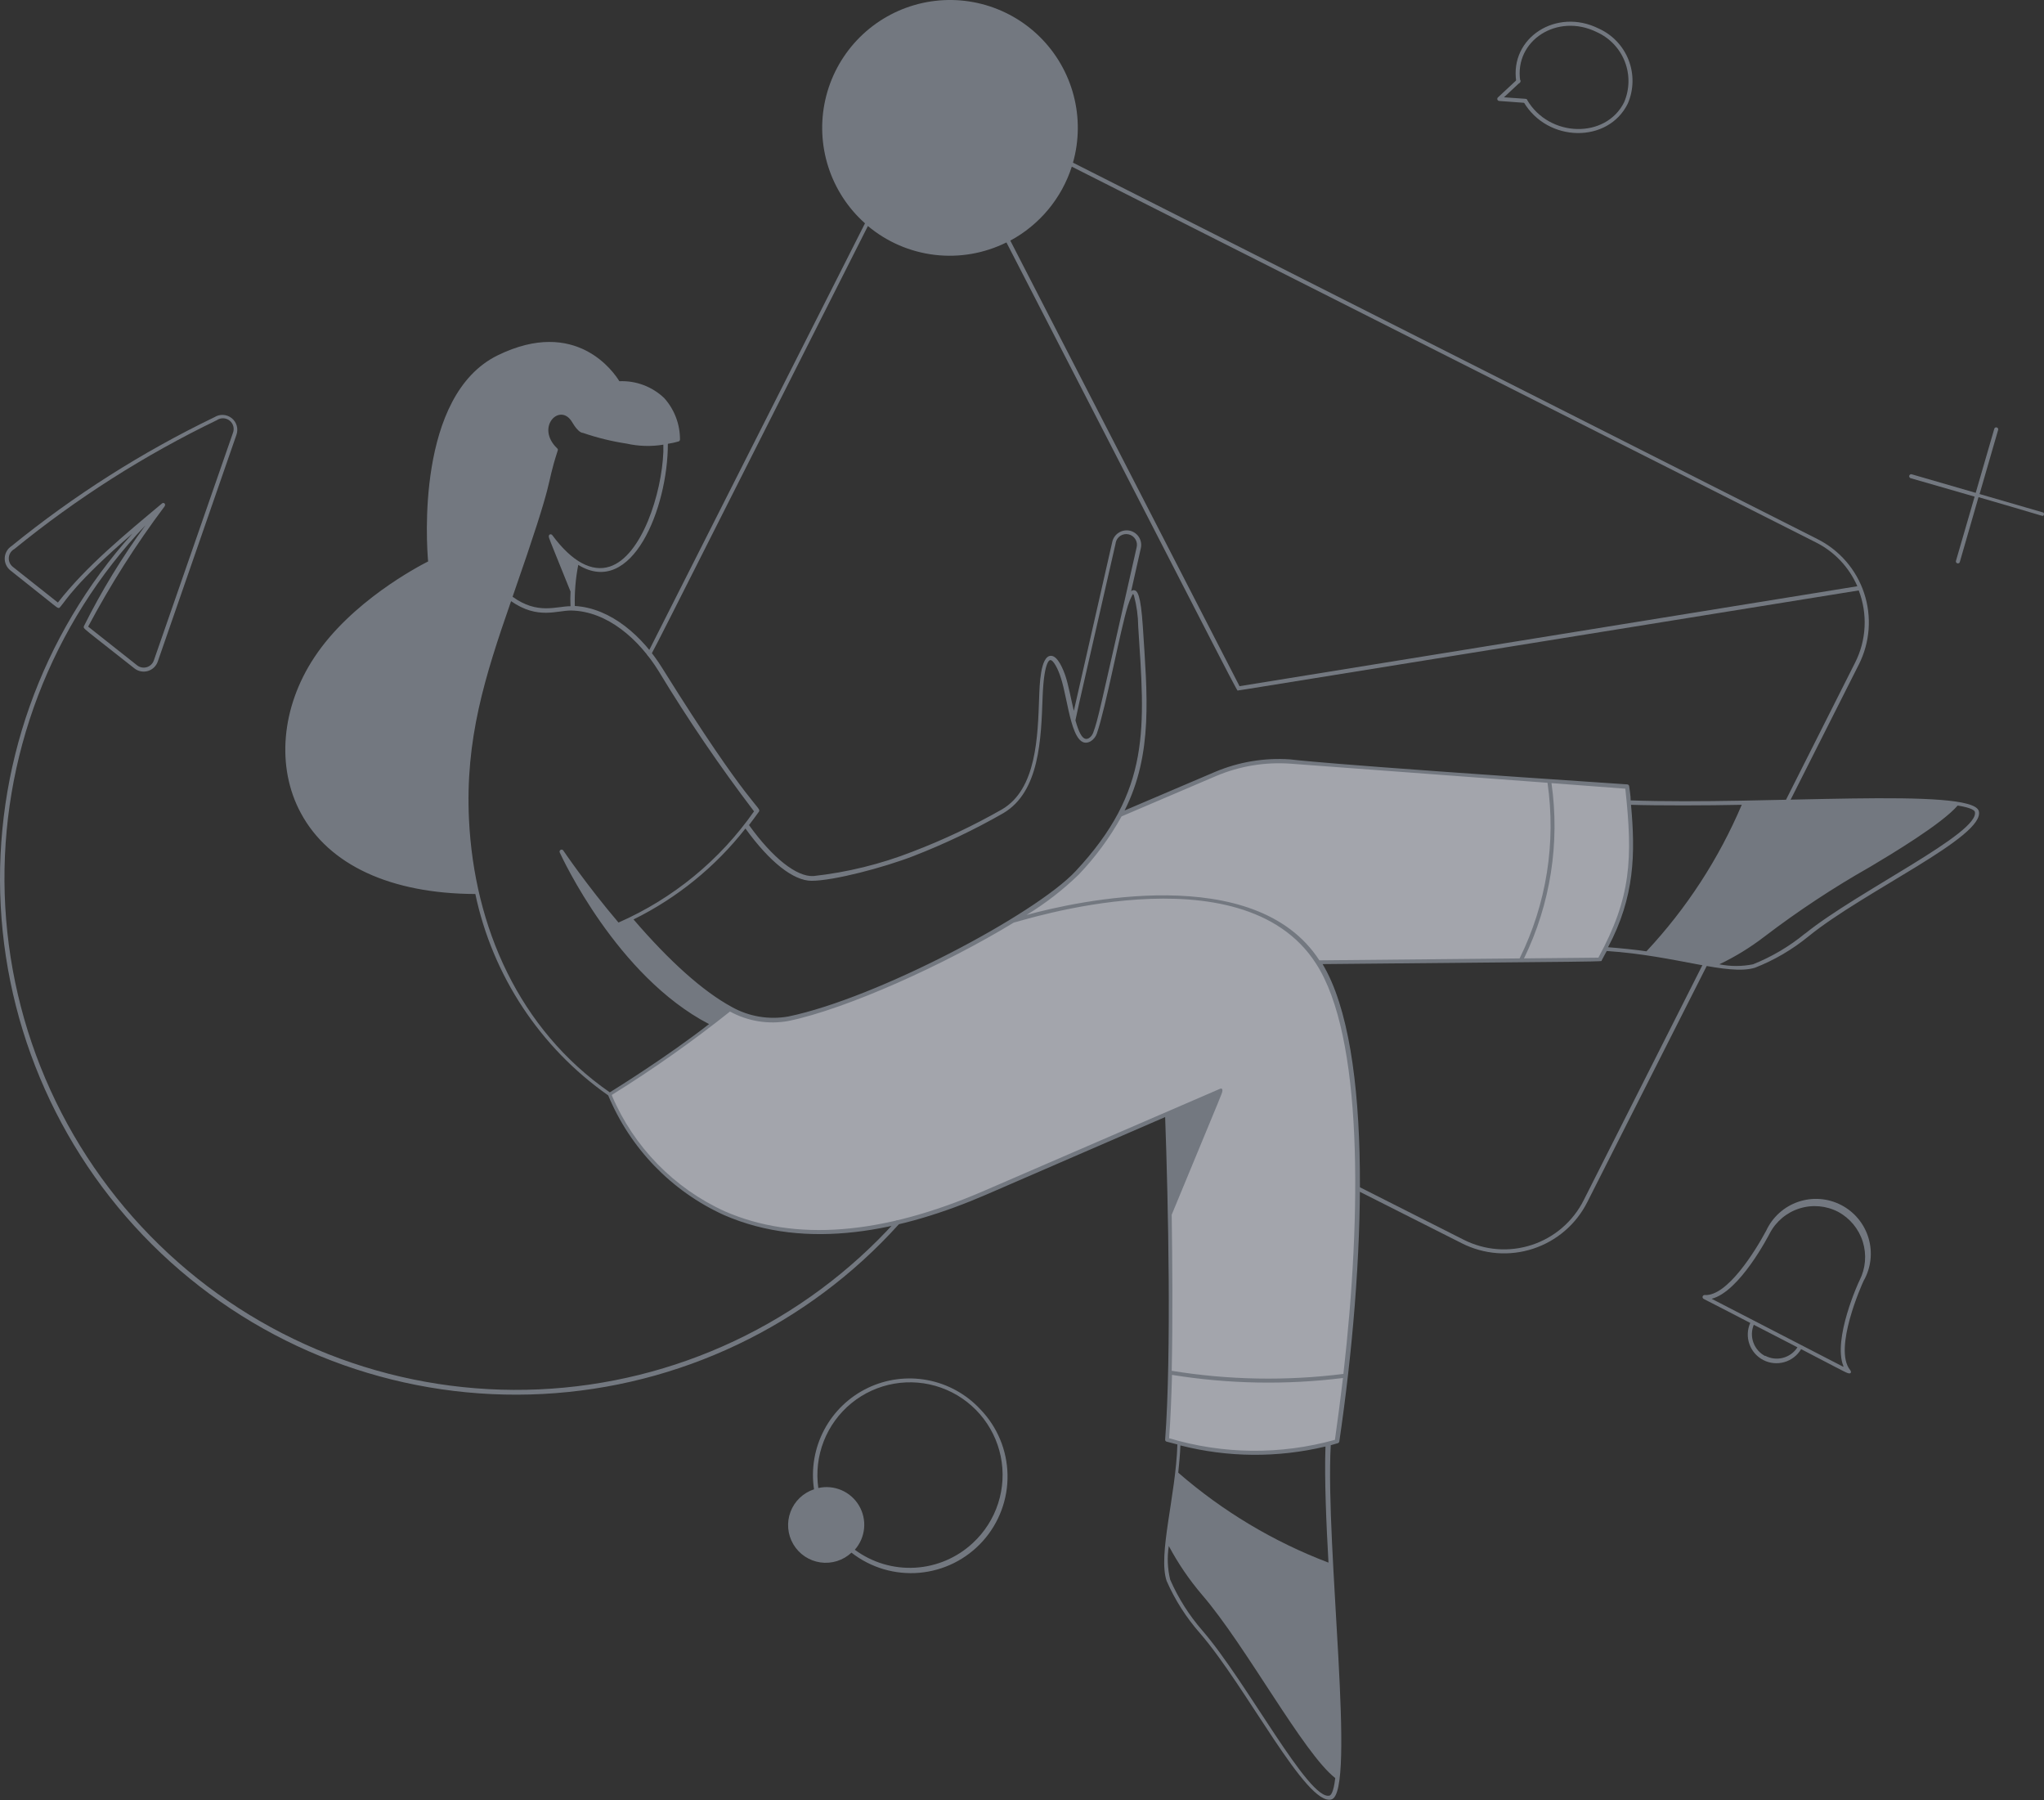 <svg width="360" height="317" viewBox="0 0 360 317" fill="none" xmlns="http://www.w3.org/2000/svg">
<rect x="0" y="0" width="360" height="317" fill="#333333" stroke="none"/>
<g opacity="0.6">
<path d="M320.074 94.91L188.978 28.643C190.073 24.775 190.113 20.684 189.092 16.796C188.071 12.908 186.028 9.363 183.174 6.532C180.321 3.7 176.761 1.684 172.864 0.694C168.968 -0.297 164.878 -0.226 161.018 0.9C157.159 2.025 153.671 4.163 150.917 7.092C148.164 10.021 146.245 13.634 145.36 17.556C144.475 21.478 144.657 25.565 145.886 29.392C147.114 33.22 149.346 36.649 152.348 39.322L114.055 115.039C114.025 115.091 114.009 115.151 114.01 115.211C114.01 115.271 114.027 115.331 114.057 115.383C114.088 115.435 114.132 115.477 114.185 115.507C114.238 115.536 114.297 115.551 114.358 115.549C114.698 115.549 111.863 120.936 152.859 39.795C156.205 42.596 160.295 44.361 164.629 44.875C168.962 45.388 173.351 44.628 177.26 42.687C220.731 127.098 217.745 121.56 218.085 121.56C218.426 121.56 217.292 121.692 327.37 103.963C328.159 106.01 328.51 108.2 328.399 110.391C328.288 112.583 327.719 114.726 326.727 116.683L313.667 142.596C313.624 142.682 313.617 142.78 313.647 142.871C313.677 142.961 313.742 143.036 313.827 143.078C313.913 143.121 314.011 143.128 314.102 143.098C314.192 143.068 314.267 143.003 314.309 142.918L327.389 117.005C328.363 115.074 328.948 112.971 329.107 110.814C329.267 108.658 329 106.491 328.32 104.438C327.641 102.385 326.562 100.487 325.147 98.852C323.732 97.216 322.008 95.877 320.074 94.91ZM218.312 120.823L177.94 42.365C183.096 39.586 186.977 34.919 188.77 29.343L319.809 95.496C323.081 97.132 325.671 99.869 327.124 103.226L218.312 120.823Z" fill="#9EA7B4"/>
<path d="M300.189 169.246L278.925 211.338C277.997 213.185 276.713 214.83 275.148 216.179C273.583 217.529 271.767 218.556 269.804 219.202C267.841 219.848 265.769 220.101 263.708 219.945C261.648 219.789 259.638 219.228 257.794 218.294L236.512 207.539C236.427 207.497 236.328 207.49 236.238 207.52C236.147 207.55 236.073 207.615 236.03 207.7C235.988 207.785 235.98 207.884 236.011 207.974C236.041 208.065 236.106 208.139 236.191 208.182L257.473 218.918C259.4 219.895 261.5 220.482 263.655 220.646C265.809 220.81 267.974 220.547 270.026 219.873C272.079 219.198 273.978 218.126 275.615 216.717C277.253 215.307 278.596 213.589 279.568 211.66L300.831 169.624C300.856 169.582 300.873 169.536 300.879 169.487C300.886 169.439 300.883 169.389 300.871 169.342C300.859 169.294 300.837 169.25 300.808 169.211C300.778 169.172 300.741 169.139 300.699 169.114C300.657 169.089 300.61 169.073 300.562 169.066C300.513 169.059 300.464 169.062 300.417 169.075C300.369 169.087 300.325 169.108 300.286 169.138C300.247 169.167 300.214 169.204 300.189 169.246Z" fill="#9EA7B4"/>
<path d="M286.6 138.533C287.412 151.517 287.904 157.717 281.723 168.982L232.184 169.454C242.315 185.274 239.329 227.234 235.435 253.809C225.647 256.592 215.264 256.487 205.534 253.506C206.366 242.619 206.29 226.289 206.044 213.815L215.041 192.022L173.459 210.015C121.312 232.564 107.307 192.646 107.307 192.646C114.704 188.037 121.817 182.987 128.608 177.525C131.709 179.337 135.347 180.006 138.89 179.415C153.859 176.315 182.229 161.629 189.62 153.748C192.572 150.653 195.113 147.191 197.18 143.447L212.508 136.926C217.67 134.727 223.282 133.794 228.877 134.204L286.6 138.533Z" fill="#EEF1FE"/>
<path d="M157.81 214.986C149.814 223.847 140.138 231.031 129.343 236.122C118.549 241.213 106.85 244.109 94.927 244.641C83.004 245.174 71.094 243.334 59.889 239.226C48.683 235.119 38.404 228.826 29.65 220.714C20.896 212.602 13.841 202.832 8.893 191.971C3.945 181.11 1.204 169.374 0.829 157.445C0.454 145.516 2.452 133.632 6.707 122.481C10.963 111.331 17.39 101.136 25.618 92.49C21.505 98.101 17.875 104.051 14.768 110.276C14.768 110.427 14.636 110.465 14.995 110.805C15.638 111.41 17.679 112.941 23.671 117.685C24 117.947 24.388 118.125 24.801 118.206C25.214 118.287 25.641 118.267 26.045 118.148C26.448 118.03 26.818 117.816 27.122 117.525C27.426 117.234 27.655 116.874 27.791 116.475L41.645 76.557C41.827 76.043 41.844 75.485 41.694 74.96C41.545 74.436 41.235 73.971 40.809 73.63C40.384 73.29 39.862 73.09 39.318 73.059C38.773 73.028 38.233 73.167 37.771 73.457C25.023 79.605 13.035 87.216 2.048 96.138C1.695 96.365 1.401 96.672 1.19 97.035C0.979 97.398 0.857 97.806 0.835 98.225C0.813 98.644 0.891 99.063 1.062 99.446C1.234 99.829 1.494 100.166 1.821 100.429C7.662 105.04 9.382 106.477 9.911 106.855C10.44 107.233 10.478 107.006 10.724 106.723C11.537 105.834 13.2 102.659 23.349 93.927C7.223 111.827 -1.131 135.401 0.123 159.462C1.378 183.522 12.14 206.099 30.04 222.225C47.941 238.351 71.515 246.706 95.575 245.451C119.636 244.197 142.213 233.435 158.339 215.534C158.412 215.464 158.453 215.368 158.455 215.267C158.457 215.166 158.419 215.068 158.348 214.996C158.278 214.923 158.182 214.881 158.081 214.879C157.98 214.878 157.882 214.916 157.81 214.986ZM10.194 106.099L2.275 99.824C2.027 99.631 1.831 99.379 1.704 99.091C1.578 98.802 1.526 98.487 1.552 98.174C1.578 97.86 1.682 97.558 1.855 97.295C2.027 97.032 2.263 96.816 2.54 96.667C13.495 87.74 25.459 80.128 38.187 73.986C38.52 73.755 38.919 73.637 39.325 73.65C39.731 73.663 40.121 73.806 40.439 74.058C40.758 74.31 40.986 74.658 41.091 75.051C41.196 75.443 41.171 75.858 41.022 76.236L27.111 116.249C27.015 116.542 26.849 116.808 26.628 117.022C26.406 117.237 26.135 117.394 25.838 117.48C25.542 117.566 25.229 117.577 24.927 117.514C24.625 117.451 24.343 117.315 24.105 117.118L15.524 110.333C19.459 102.93 23.965 95.846 29.001 89.145C29.247 88.691 28.812 88.408 28.528 88.653C21.97 94.135 15.203 99.692 10.194 106.099Z" fill="#9EA7B4"/>
<path d="M268.34 17.945C268.302 17.866 268.295 17.776 268.32 17.691C268.345 17.607 268.4 17.534 268.474 17.488C268.549 17.441 268.638 17.424 268.725 17.438C268.811 17.453 268.889 17.499 268.945 17.567C272.876 24.277 282.856 24.447 286.05 18.002C287.026 15.726 287.071 13.158 286.173 10.85C285.275 8.541 283.507 6.678 281.249 5.66C274.312 2.22 266.658 7.134 267.754 14.26C267.77 14.352 267.75 14.448 267.697 14.526C267.644 14.604 267.563 14.657 267.47 14.676C267.376 14.683 267.283 14.656 267.207 14.601C267.131 14.546 267.077 14.465 267.054 14.373C265.864 6.624 274.142 1.332 281.551 5.017C283.977 6.102 285.878 8.099 286.841 10.576C287.803 13.053 287.75 15.81 286.692 18.248C283.215 25.298 272.536 25.109 268.34 17.945Z" fill="#9EA7B4"/>
<path d="M268.645 18.116L264.033 17.776C263.964 17.769 263.898 17.742 263.843 17.699C263.788 17.656 263.748 17.598 263.725 17.532C263.703 17.465 263.701 17.394 263.719 17.327C263.736 17.259 263.773 17.199 263.825 17.152L267.152 14.052C267.184 14.012 267.226 13.979 267.272 13.957C267.319 13.934 267.37 13.921 267.422 13.92C267.474 13.919 267.525 13.929 267.573 13.95C267.62 13.971 267.663 14.002 267.697 14.04C267.732 14.079 267.758 14.125 267.773 14.174C267.788 14.224 267.792 14.276 267.785 14.328C267.778 14.379 267.76 14.428 267.733 14.472C267.705 14.516 267.668 14.553 267.624 14.581L264.883 17.133L268.664 17.398C268.759 17.4 268.849 17.44 268.915 17.509C268.98 17.578 269.016 17.671 269.013 17.766C269.011 17.861 268.971 17.952 268.901 18.017C268.832 18.083 268.74 18.118 268.645 18.116Z" fill="#9EA7B4"/>
<path d="M328.22 225.552C328.867 224.421 329.279 223.171 329.43 221.877C329.581 220.583 329.469 219.272 329.1 218.022C328.731 216.773 328.113 215.611 327.284 214.606C326.454 213.602 325.43 212.775 324.273 212.177C323.116 211.579 321.849 211.221 320.55 211.124C319.251 211.028 317.946 211.196 316.713 211.617C315.48 212.038 314.345 212.705 313.377 213.576C312.408 214.448 311.626 215.506 311.077 216.687C309.187 220.222 304.216 228.292 300.247 228.028C300.177 228.023 300.107 228.039 300.046 228.073C299.985 228.108 299.935 228.159 299.903 228.221C299.871 228.284 299.858 228.354 299.865 228.424C299.873 228.494 299.9 228.56 299.945 228.614C300.134 228.803 299.945 228.614 308.261 232.942C307.738 234.119 307.686 235.452 308.114 236.667C308.542 237.882 309.418 238.887 310.564 239.477C311.709 240.066 313.036 240.196 314.274 239.838C315.512 239.481 316.566 238.663 317.22 237.554C323.155 240.616 324.78 241.542 325.423 241.769C326.066 241.996 326.103 241.542 325.858 241.239C322.834 237.516 327.956 226.1 328.22 225.552ZM310.907 238.782C309.94 238.283 309.196 237.438 308.822 236.416C308.447 235.395 308.47 234.269 308.885 233.263L316.577 237.233C315.992 238.148 315.084 238.809 314.034 239.086C312.983 239.362 311.867 239.234 310.907 238.726V238.782ZM324.667 240.672L301.457 228.689C306.39 227.442 311.474 217.595 311.701 217.16C312.8 215.065 314.683 213.491 316.94 212.783C319.197 212.074 321.642 212.289 323.741 213.38C325.819 214.5 327.377 216.388 328.083 218.64C328.789 220.893 328.587 223.332 327.521 225.438C327.37 225.684 322.758 235.777 324.667 240.54V240.672Z" fill="#9EA7B4"/>
<path d="M359.861 90.241L348.653 86.99L351.903 75.763C351.927 75.716 351.939 75.664 351.94 75.611C351.941 75.558 351.93 75.506 351.908 75.458C351.887 75.41 351.855 75.367 351.815 75.333C351.775 75.299 351.728 75.273 351.677 75.259C351.626 75.245 351.573 75.243 351.521 75.251C351.469 75.26 351.42 75.28 351.376 75.31C351.333 75.34 351.297 75.379 351.27 75.425C351.244 75.471 351.228 75.522 351.223 75.574L347.972 86.782L336.764 83.531C336.717 83.51 336.667 83.498 336.615 83.498C336.564 83.498 336.513 83.508 336.467 83.529C336.42 83.55 336.378 83.581 336.344 83.619C336.31 83.658 336.285 83.703 336.27 83.752C336.255 83.801 336.25 83.853 336.257 83.904C336.264 83.955 336.281 84.004 336.308 84.047C336.335 84.091 336.372 84.128 336.414 84.156C336.457 84.185 336.505 84.204 336.556 84.212L347.783 87.444L344.513 98.69C344.49 98.737 344.478 98.789 344.477 98.842C344.476 98.894 344.487 98.947 344.508 98.995C344.53 99.043 344.562 99.085 344.602 99.12C344.642 99.154 344.689 99.179 344.74 99.193C344.791 99.207 344.844 99.21 344.896 99.201C344.948 99.193 344.997 99.172 345.041 99.142C345.084 99.112 345.12 99.073 345.146 99.028C345.173 98.982 345.189 98.931 345.194 98.879L348.464 87.538C359.539 90.751 359.615 90.846 359.804 90.846C359.858 90.818 359.904 90.778 359.938 90.728C359.973 90.677 359.993 90.62 359.999 90.559C360.005 90.499 359.995 90.438 359.971 90.382C359.947 90.327 359.909 90.278 359.861 90.241Z" fill="#9EA7B4"/>
<path d="M348.519 142.823C347.385 138.552 310.717 141.784 287.204 140.933C287.204 140.101 287.034 139.27 286.94 138.438C286.932 138.356 286.895 138.279 286.836 138.22C286.778 138.162 286.701 138.125 286.619 138.117C230.37 134.356 227.459 133.713 227.213 133.713C222.691 133.401 218.158 134.158 213.983 135.924L198.068 142.71C203.134 132.673 202.037 122.297 201.281 110.314C200.903 104.644 200.317 104.001 199.75 103.925C199.654 103.913 199.555 103.924 199.463 103.957C199.371 103.99 199.289 104.044 199.221 104.114L200.922 96.554C201.082 95.892 200.972 95.195 200.618 94.613C200.264 94.032 199.693 93.615 199.032 93.454C198.369 93.299 197.671 93.41 197.088 93.764C196.505 94.117 196.083 94.684 195.914 95.344L189.128 125.17C188.637 123.11 188.183 120.653 187.673 119.084C187.295 117.969 186.331 115.474 185.102 115.474C183.212 115.474 183.099 120.766 183.023 122.732C182.778 129.706 182.57 138.967 176.465 142.521C171.408 145.401 166.138 147.891 160.701 149.968C155.099 152.156 149.234 153.599 143.256 154.258C140.289 154.409 136.074 151.064 131.916 145.28C132.501 144.524 133.087 143.73 133.654 142.937C134.221 142.143 132.218 142.615 116.644 117.647C113.223 112.109 107.628 107.063 101.24 106.704C101.176 104.276 101.379 101.848 101.844 99.465C111.295 105.267 117.627 89.485 117.627 78.145C118.265 78.047 118.896 77.908 119.517 77.729C119.587 77.703 119.647 77.656 119.691 77.596C119.735 77.535 119.76 77.463 119.762 77.389C119.772 74.697 118.782 72.097 116.984 70.093C115.935 69.091 114.695 68.312 113.337 67.802C111.979 67.292 110.532 67.062 109.083 67.126C108.176 65.632 101.523 55.785 87.65 62.57C73.266 69.62 75.138 95.911 75.402 98.86C73.644 99.748 61.831 105.948 55.367 115.738C49.527 124.546 48.62 135.093 52.986 143.163C57.9 152.311 68.806 157.358 83.719 157.415C86.749 171.77 95.111 184.441 107.118 192.872C111.002 202.209 118.274 209.731 127.474 213.928C142.198 220.373 159.038 216.687 173.686 210.356L205.213 196.69C205.761 211.811 206.328 238.48 205.213 253.487C205.206 253.569 205.229 253.65 205.278 253.716C205.327 253.782 205.397 253.828 205.477 253.846L207.368 254.338C207.103 263.335 203.909 273.749 205.477 278.38C206.951 281.732 208.934 284.837 211.356 287.584C219.54 297.035 230.105 318.128 234.509 316.843C238.913 315.557 233.394 272.483 234.377 254.47L235.643 254.111C235.707 254.086 235.763 254.045 235.806 253.992C235.849 253.939 235.877 253.876 235.889 253.809C240.425 222.925 241.975 184.84 232.94 169.757C285.106 169.265 281.988 169.341 282.082 169.133C282.177 168.925 282.706 167.999 282.99 167.451C295.275 168.264 304.272 171.855 309.092 170.399C312.51 169.054 315.698 167.186 318.542 164.861C328.389 156.866 349.69 147.303 348.519 142.823ZM196.5 95.571C196.548 95.323 196.645 95.086 196.786 94.876C196.927 94.666 197.109 94.486 197.321 94.347C197.533 94.209 197.77 94.114 198.02 94.069C198.269 94.024 198.524 94.03 198.771 94.086C199.018 94.141 199.252 94.246 199.457 94.394C199.663 94.541 199.837 94.729 199.969 94.945C200.101 95.161 200.188 95.401 200.225 95.652C200.262 95.902 200.249 96.158 200.185 96.403C193.438 126.153 193.438 126.531 192.549 128.988C192.322 129.649 191.661 130.292 191.075 130.065C190.489 129.838 189.96 128.799 189.45 126.965C189.374 126.72 188.845 129.12 196.5 95.628V95.571ZM142.935 155.09C146.828 155.09 155.674 152.746 160.853 150.743C166.321 148.623 171.621 146.096 176.71 143.182C183.118 139.402 183.363 130.065 183.628 122.788C183.855 116.683 184.781 116.249 184.951 116.23C185.518 116.135 186.388 117.874 186.841 119.348C188.164 123.299 188.731 132.352 192.077 130.538C192.601 130.216 192.995 129.721 193.192 129.139C194.798 124.47 197.369 110.635 198.654 106.628C198.836 106.035 199.07 105.46 199.354 104.908C199.543 104.549 199.561 104.455 199.732 104.908C200.201 106.672 200.448 108.488 200.469 110.314C201.622 128.118 202.812 139.119 189.412 153.426C182.324 160.987 154.483 175.748 138.871 178.98C135.43 179.6 131.88 178.998 128.835 177.279C123.788 174.52 117.986 169.341 111.578 161.894C119.265 158.101 126.002 152.63 131.292 145.885C135.563 151.801 139.759 155.09 142.935 155.09ZM98.234 79.317C98.261 79.255 98.266 79.186 98.249 79.121C98.232 79.056 98.193 78.998 98.14 78.957C94.209 75.177 98.669 70.773 100.767 74.327C101.126 74.95 101.977 76.217 102.657 76.217C105.159 77.078 107.734 77.711 110.35 78.107C112.479 78.585 114.68 78.649 116.833 78.296V79.581C116.549 86.858 113.053 97.934 107.382 99.767C104.264 100.769 100.767 98.954 97.27 94.229C97.062 93.946 96.496 94.04 96.703 94.702C96.911 95.363 97.875 97.65 100.484 104.152C100.436 105.015 100.436 105.879 100.484 106.742C97.97 106.742 94.681 108.272 90.277 105.078C98.291 82.095 95.834 86.763 98.234 79.317ZM82.603 144.354C81.923 130.197 85.325 119.329 90.013 105.853C94.719 109.142 98.102 107.46 100.616 107.498C106.985 107.63 112.523 112.563 115.982 118.139C121.143 126.674 126.759 134.927 132.804 142.861C126.795 151.456 118.536 158.23 108.932 162.442C103.356 155.884 99.368 149.987 99.198 149.741C99.146 149.672 99.072 149.624 98.987 149.606C98.903 149.588 98.815 149.601 98.74 149.642C98.664 149.683 98.606 149.75 98.576 149.831C98.545 149.911 98.545 150 98.575 150.081C98.99 150.988 108.649 171.893 124.884 180.322C117.589 185.993 108.762 191.493 107.401 192.343C91.373 181.23 83.529 163.217 82.603 144.354ZM235.171 313.081C234.868 315.746 234.339 316.106 234.188 316.162C230.578 317.24 219.559 296.09 211.771 287.112C209.437 284.431 207.525 281.41 206.101 278.153C205.628 276.21 205.544 274.193 205.855 272.218C207.493 275.287 209.457 278.171 211.715 280.818C219.502 289.852 229.538 308.696 235.171 313.081ZM233.98 275.148C224.295 271.469 215.336 266.107 207.519 259.309C207.708 257.551 207.84 255.963 207.897 254.508C216.273 256.648 225.044 256.713 233.451 254.697C233.243 260.348 233.602 268.513 233.98 275.148ZM235.114 253.525C225.548 256.189 215.424 256.09 205.912 253.242C206.158 249.934 206.309 246.116 206.422 242.09C216.382 243.698 226.52 243.883 236.531 242.638C236.09 246.343 235.618 249.972 235.114 253.525ZM236.607 241.92C226.552 243.183 216.368 242.998 206.366 241.372C206.574 232.205 206.479 221.999 206.366 213.89C212.735 198.467 214.644 193.95 215.174 192.551C215.476 191.738 215.174 191.568 214.871 191.719L173.289 209.694C155.334 217.462 139.986 218.672 127.644 213.285C118.714 209.217 111.628 201.956 107.779 192.929C107.787 192.879 107.787 192.828 107.779 192.778C114.989 188.297 121.931 183.4 128.57 178.111C131.711 179.83 135.348 180.418 138.871 179.774C149.191 177.638 166.504 169.795 178.563 162.442C179.149 162.442 218.632 149.212 231.768 169.643C240.047 182.364 239.858 213.474 236.607 241.92ZM232.373 169.095C221.033 151.612 189.468 158.738 180.812 161.1C184.121 159.084 187.195 156.707 189.979 154.012C192.926 150.928 195.467 147.479 197.539 143.749L214.228 136.624C218.351 134.885 222.826 134.147 227.289 134.469L272.556 137.833C274.083 148.4 272.369 159.182 267.642 168.755L232.373 169.095ZM281.515 168.623L268.417 168.755C273.077 159.181 274.762 148.431 273.256 137.89L286.259 138.873C287.601 151.234 287.299 158 281.515 168.623ZM287.186 141.708C291.967 141.859 300.794 141.84 306.767 141.708C302.723 151.223 297.042 159.955 289.983 167.508C288.244 167.243 285.05 166.922 283.216 166.789C287.942 157.906 288.036 150.27 287.261 141.708H287.186ZM317.899 164.389C315.146 166.65 312.06 168.474 308.751 169.795C306.792 170.187 304.775 170.187 302.816 169.795C305.62 168.459 308.274 166.83 310.736 164.937C316.673 160.409 322.912 156.291 329.41 152.614C333.19 150.365 342.036 145.053 344.795 141.84C347.441 142.256 347.781 142.785 347.819 142.937C348.783 146.641 327.161 156.942 317.975 164.351L317.899 164.389Z" fill="#9EA7B4"/>
<path d="M172.647 248.138C170.173 245.48 166.913 243.683 163.344 243.01C159.775 242.338 156.085 242.825 152.813 244.401C149.541 245.976 146.859 248.558 145.16 251.768C143.461 254.977 142.833 258.647 143.37 262.238C142.426 262.548 141.565 263.065 140.848 263.751C140.131 264.438 139.577 265.277 139.228 266.206C138.878 267.135 138.742 268.131 138.828 269.12C138.914 270.109 139.222 271.066 139.727 271.92C140.232 272.774 140.923 273.504 141.748 274.056C142.573 274.608 143.512 274.968 144.494 275.109C145.477 275.25 146.478 275.169 147.426 274.871C148.373 274.574 149.241 274.068 149.966 273.39C153.362 276.045 157.639 277.311 161.933 276.933C166.227 276.556 170.217 274.562 173.098 271.355C175.978 268.148 177.534 263.968 177.45 259.658C177.366 255.348 175.65 251.231 172.647 248.138ZM171.343 271.689C168.561 274.283 164.96 275.822 161.163 276.04C157.365 276.257 153.612 275.139 150.552 272.88C151.482 271.829 152.054 270.51 152.187 269.114C152.321 267.717 152.008 266.315 151.294 265.107C150.58 263.899 149.501 262.949 148.213 262.393C146.925 261.837 145.494 261.703 144.126 262.012C143.729 259.232 144.057 256.398 145.077 253.782C146.097 251.166 147.775 248.858 149.948 247.081C152.122 245.304 154.717 244.118 157.483 243.637C160.25 243.157 163.093 243.399 165.738 244.339C168.383 245.28 170.741 246.887 172.583 249.006C174.425 251.125 175.689 253.683 176.253 256.434C176.817 259.184 176.661 262.033 175.801 264.706C174.94 267.378 173.405 269.784 171.343 271.689Z" fill="#9EA7B4"/>
</g>
</svg>
